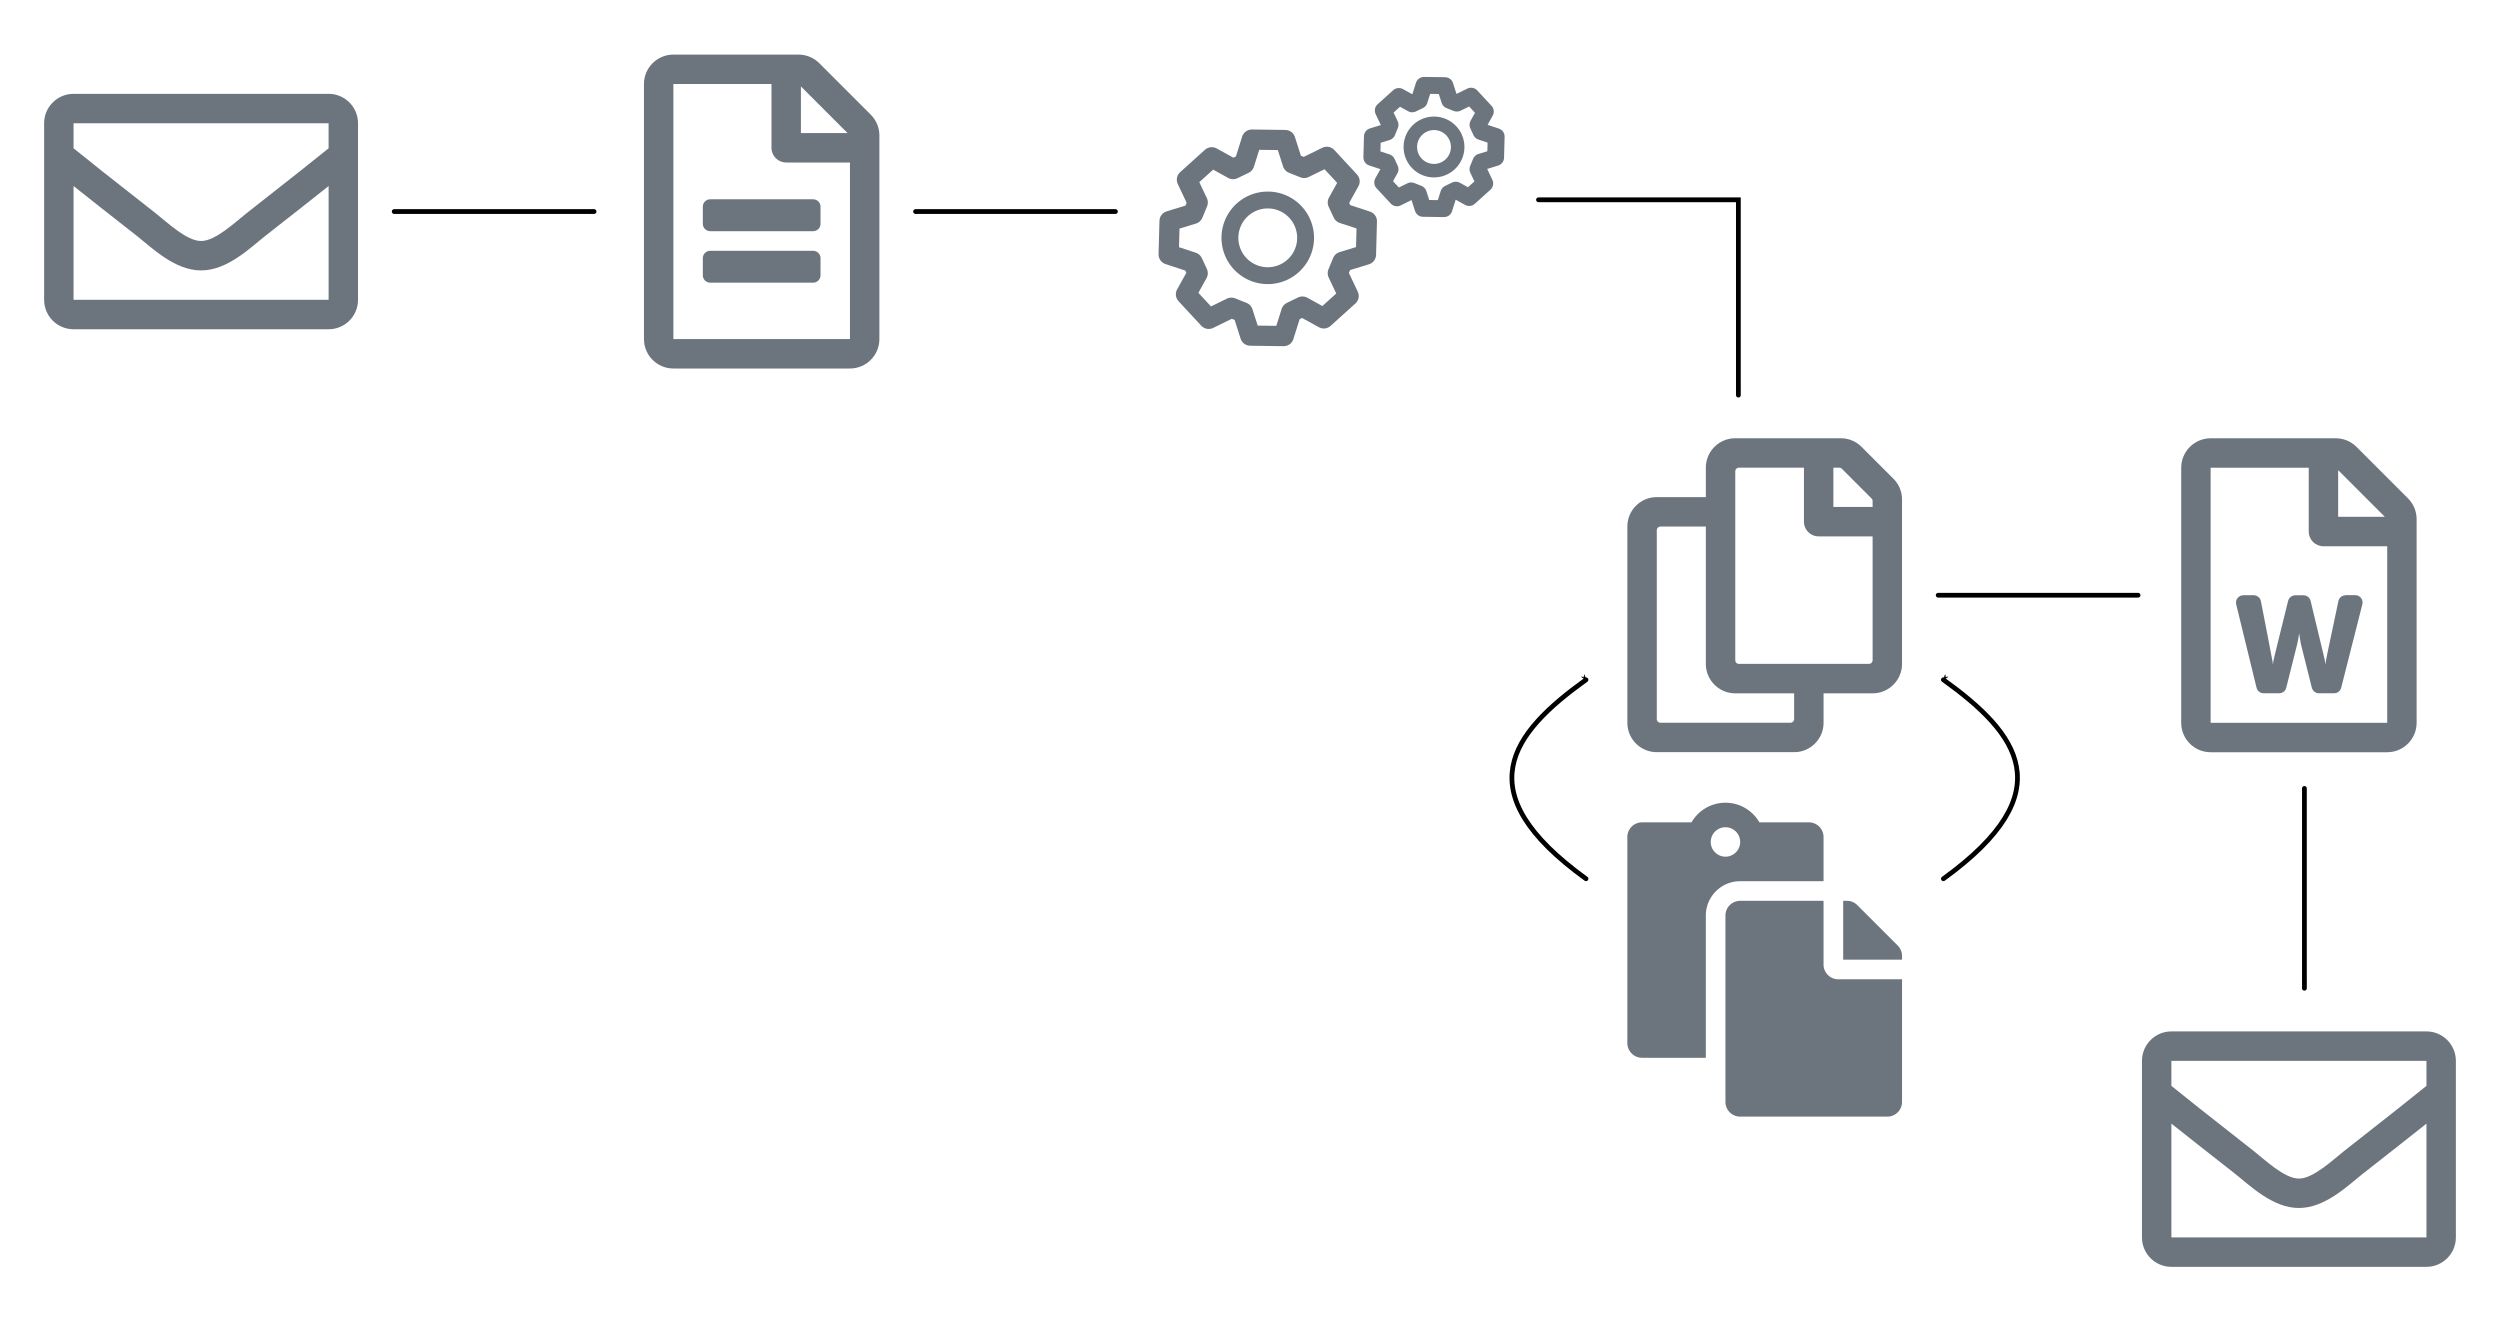 <?xml version="1.0" encoding="UTF-8" standalone="no"?>
<!-- Created with Inkscape (http://www.inkscape.org/) -->

<svg
   xmlns:dc="http://purl.org/dc/elements/1.1/"
   xmlns:cc="http://creativecommons.org/ns#"
   xmlns:rdf="http://www.w3.org/1999/02/22-rdf-syntax-ns#"
   xmlns:svg="http://www.w3.org/2000/svg"
   xmlns="http://www.w3.org/2000/svg"
   xmlns:sodipodi="http://sodipodi.sourceforge.net/DTD/sodipodi-0.dtd"
   xmlns:inkscape="http://www.inkscape.org/namespaces/inkscape"
   width="1400"
   height="740"
   viewBox="0 0 370.417 195.792"
   version="1.1"
   id="svg8"
   inkscape:version="0.92.4 (unknown)"
   sodipodi:docname="#1.svg">
  <defs
     id="defs2">
    <marker
       inkscape:isstock="true"
       style="overflow:visible"
       id="marker1243"
       refX="0"
       refY="0"
       orient="auto"
       inkscape:stockid="Arrow1Mstart">
      <path
         transform="matrix(0.4,0,0,0.4,4,0)"
         style="fill:#000000;fill-opacity:1;fill-rule:evenodd;stroke:#000000;stroke-width:1pt;stroke-opacity:1"
         d="M 0,0 5,-5 -12.5,0 5,5 Z"
         id="path1241"
         inkscape:connector-curvature="0" />
    </marker>
    <marker
       inkscape:stockid="Arrow1Lstart"
       orient="auto"
       refY="0"
       refX="0"
       id="Arrow1Lstart"
       style="overflow:visible"
       inkscape:isstock="true">
      <path
         id="path5706"
         d="M 0,0 5,-5 -12.5,0 5,5 Z"
         style="fill:#000000;fill-opacity:1;fill-rule:evenodd;stroke:#000000;stroke-width:1pt;stroke-opacity:1"
         transform="matrix(0.8,0,0,0.8,10,0)"
         inkscape:connector-curvature="0" />
    </marker>
    <marker
       inkscape:stockid="Arrow1Lend"
       orient="auto"
       refY="0"
       refX="0"
       id="Arrow1Lend"
       style="overflow:visible"
       inkscape:isstock="true">
      <path
         id="path5709"
         d="M 0,0 5,-5 -12.5,0 5,5 Z"
         style="fill:#000000;fill-opacity:1;fill-rule:evenodd;stroke:#000000;stroke-width:1pt;stroke-opacity:1"
         transform="matrix(-0.8,0,0,-0.8,-10,0)"
         inkscape:connector-curvature="0" />
    </marker>
    <marker
       inkscape:isstock="true"
       style="overflow:visible"
       id="marker5656"
       refX="0"
       refY="0"
       orient="auto"
       inkscape:stockid="Arrow1Mend">
      <path
         transform="matrix(-0.4,0,0,-0.4,-4,0)"
         style="fill:#000000;fill-opacity:1;fill-rule:evenodd;stroke:#000000;stroke-width:1pt;stroke-opacity:1"
         d="M 0,0 5,-5 -12.5,0 5,5 Z"
         id="path5654"
         inkscape:connector-curvature="0" />
    </marker>
    <marker
       inkscape:isstock="true"
       style="overflow:visible"
       id="marker3402"
       refX="0"
       refY="0"
       orient="auto"
       inkscape:stockid="Arrow1Mend">
      <path
         transform="matrix(-0.4,0,0,-0.4,-4,0)"
         style="fill:#000000;fill-opacity:1;fill-rule:evenodd;stroke:#000000;stroke-width:1pt;stroke-opacity:1"
         d="M 0,0 5,-5 -12.5,0 5,5 Z"
         id="path3400"
         inkscape:connector-curvature="0" />
    </marker>
    <marker
       inkscape:stockid="Arrow1Mstart"
       orient="auto"
       refY="0"
       refX="0"
       id="marker5502-2-8-5"
       style="overflow:visible"
       inkscape:isstock="true"
       inkscape:collect="always">
      <path
         inkscape:connector-curvature="0"
         id="path5504-0-8-92"
         d="M 0,0 5,-5 -12.5,0 5,5 Z"
         style="fill:#000000;fill-opacity:1;fill-rule:evenodd;stroke:#000000;stroke-width:1pt;stroke-opacity:1"
         transform="matrix(0.4,0,0,0.4,4,0)" />
    </marker>
    <marker
       inkscape:stockid="Arrow1Mend"
       orient="auto"
       refY="0"
       refX="0"
       id="Arrow1Mend-7-6-2"
       style="overflow:visible"
       inkscape:isstock="true"
       inkscape:collect="always">
      <path
         inkscape:connector-curvature="0"
         id="path4925-5-2-8"
         d="M 0,0 5,-5 -12.5,0 5,5 Z"
         style="fill:#000000;fill-opacity:1;fill-rule:evenodd;stroke:#000000;stroke-width:1pt;stroke-opacity:1"
         transform="matrix(-0.4,0,0,-0.4,-4,0)" />
    </marker>
    <marker
       inkscape:isstock="true"
       style="overflow:visible"
       id="Arrow2Mend-3"
       refX="0"
       refY="0"
       orient="auto"
       inkscape:stockid="Arrow2Mend">
      <path
         inkscape:connector-curvature="0"
         transform="scale(-0.6)"
         d="M 8.719,4.034 -2.207,0.016 8.719,-4.002 c -1.745,2.372 -1.735,5.617 -6e-7,8.035 z"
         style="fill:#000080;fill-opacity:1;fill-rule:evenodd;stroke:#000080;stroke-width:0.625;stroke-linejoin:round;stroke-opacity:1"
         id="path4536-6" />
    </marker>
    <marker
       inkscape:stockid="Arrow1Mstart"
       orient="auto"
       refY="0"
       refX="0"
       id="marker5502-2-8-5-6"
       style="overflow:visible"
       inkscape:isstock="true">
      <path
         inkscape:connector-curvature="0"
         id="path5504-0-8-92-1"
         d="M 0,0 5,-5 -12.5,0 5,5 Z"
         style="fill:#000000;fill-opacity:1;fill-rule:evenodd;stroke:#000000;stroke-width:1pt;stroke-opacity:1"
         transform="matrix(0.4,0,0,0.4,4,0)" />
    </marker>
    <marker
       inkscape:isstock="true"
       style="overflow:visible"
       id="marker5656-8"
       refX="0"
       refY="0"
       orient="auto"
       inkscape:stockid="Arrow1Mend">
      <path
         transform="matrix(-0.4,0,0,-0.4,-4,0)"
         style="fill:#000000;fill-opacity:1;fill-rule:evenodd;stroke:#000000;stroke-width:1pt;stroke-opacity:1"
         d="M 0,0 5,-5 -12.5,0 5,5 Z"
         id="path5654-7"
         inkscape:connector-curvature="0" />
    </marker>
    <marker
       inkscape:stockid="Arrow1Mend"
       orient="auto"
       refY="0"
       refX="0"
       id="Arrow1Mend-7-6-2-3"
       style="overflow:visible"
       inkscape:isstock="true"
       inkscape:collect="always">
      <path
         inkscape:connector-curvature="0"
         id="path4925-5-2-8-6"
         d="M 0,0 5,-5 -12.5,0 5,5 Z"
         style="fill:#000000;fill-opacity:1;fill-rule:evenodd;stroke:#000000;stroke-width:1pt;stroke-opacity:1"
         transform="matrix(-0.4,0,0,-0.4,-4,0)" />
    </marker>
    <marker
       inkscape:stockid="Arrow1Mend"
       orient="auto"
       refY="0"
       refX="0"
       id="Arrow1Mend-7-6-2-5"
       style="overflow:visible"
       inkscape:isstock="true"
       inkscape:collect="always">
      <path
         inkscape:connector-curvature="0"
         id="path4925-5-2-8-3"
         d="M 0,0 5,-5 -12.5,0 5,5 Z"
         style="fill:#000000;fill-opacity:1;fill-rule:evenodd;stroke:#000000;stroke-width:1pt;stroke-opacity:1"
         transform="matrix(-0.4,0,0,-0.4,-4,0)" />
    </marker>
    <marker
       inkscape:stockid="Arrow1Mend"
       orient="auto"
       refY="0"
       refX="0"
       id="Arrow1Mend-7-6-2-3-6"
       style="overflow:visible"
       inkscape:isstock="true"
       inkscape:collect="always">
      <path
         inkscape:connector-curvature="0"
         id="path4925-5-2-8-6-2"
         d="M 0,0 5,-5 -12.5,0 5,5 Z"
         style="fill:#000000;fill-opacity:1;fill-rule:evenodd;stroke:#000000;stroke-width:1pt;stroke-opacity:1"
         transform="matrix(-0.4,0,0,-0.4,-4,0)" />
    </marker>
    <marker
       inkscape:stockid="Arrow1Mend"
       orient="auto"
       refY="0"
       refX="0"
       id="Arrow1Mend-7-6-2-5-1"
       style="overflow:visible"
       inkscape:isstock="true"
       inkscape:collect="always">
      <path
         inkscape:connector-curvature="0"
         id="path4925-5-2-8-3-2"
         d="M 0,0 5,-5 -12.5,0 5,5 Z"
         style="fill:#000000;fill-opacity:1;fill-rule:evenodd;stroke:#000000;stroke-width:1pt;stroke-opacity:1"
         transform="matrix(-0.4,0,0,-0.4,-4,0)" />
    </marker>
  </defs>
  <sodipodi:namedview
     id="base"
     pagecolor="#ffffff"
     bordercolor="#666666"
     borderopacity="1.0"
     inkscape:pageopacity="0.0"
     inkscape:pageshadow="2"
     inkscape:zoom="0.49497475"
     inkscape:cx="846.20981"
     inkscape:cy="464.31496"
     inkscape:document-units="mm"
     inkscape:current-layer="layer1"
     showgrid="false"
     units="px"
     inkscape:snap-global="false"
     inkscape:window-width="1920"
     inkscape:window-height="1028"
     inkscape:window-x="0"
     inkscape:window-y="24"
     inkscape:window-maximized="1" />
  <g
     inkscape:label="Layer 1"
     inkscape:groupmode="layer"
     id="layer1"
     transform="translate(0,-101.208)">
    <g
       id="g4481"
       transform="translate(-18.661,20.554)">
      <path
         style="fill:#6c757d;fill-opacity:1;stroke-width:0.091"
         inkscape:connector-curvature="0"
         d="m 140.236,111.272 v 2.544 c 0,0.6 -0.491,1.09 -1.09,1.09 h -15.261 c -0.6,0 -1.09,-0.491 -1.09,-1.09 v -2.544 c 0,-0.6 0.491,-1.09 1.09,-1.09 h 15.261 c 0.6,0 1.09,0.491 1.09,1.09 z m -1.09,6.541 h -15.261 c -0.6,0 -1.09,0.491 -1.09,1.09 v 2.544 c 0,0.6 0.491,1.09 1.09,1.09 h 15.261 c 0.6,0 1.09,-0.491 1.09,-1.09 v -2.544 c 0,-0.6 -0.491,-1.09 -1.09,-1.09 z m 9.811,-17.087 v 30.169 c 0,2.407 -1.953,4.36 -4.36,4.36 h -26.162 c -2.407,0 -4.36,-1.953 -4.36,-4.36 V 93.103 c 0,-2.407 1.953,-4.36 4.36,-4.36 h 18.541 c 1.154,0 2.262,0.463 3.08,1.281 l 7.622,7.622 c 0.818,0.808 1.281,1.926 1.281,3.08 z M 137.329,93.458 v 6.913 h 6.913 z m 7.267,37.436 v -26.162 h -9.448 c -1.208,0 -2.18,-0.972 -2.18,-2.18 v -9.448 h -14.535 v 37.79 z"
         id="path859" />
      <path
         style="fill:#6c757d;fill-opacity:1;stroke-width:0.091"
         inkscape:connector-curvature="0"
         d="m 67.349,94.557 h -37.79 c -2.408,0 -4.36,1.952 -4.36,4.36 v 26.162 c 0,2.408 1.952,4.36 4.36,4.36 h 37.79 c 2.408,0 4.36,-1.952 4.36,-4.36 V 98.917 c 0,-2.408 -1.952,-4.36 -4.36,-4.36 z m 0,4.36 v 3.707 c -2.037,1.659 -5.284,4.238 -12.226,9.674 -1.53,1.203 -4.56,4.094 -6.669,4.061 -2.108,0.034 -5.14,-2.858 -6.669,-4.061 -6.941,-5.435 -10.189,-8.015 -12.226,-9.674 v -3.707 z m -37.79,26.162 v -16.86 c 2.082,1.658 5.033,3.985 9.533,7.508 1.986,1.563 5.463,5.013 9.362,4.992 3.88,0.021 7.314,-3.379 9.362,-4.992 4.499,-3.523 7.452,-5.85 9.534,-7.508 v 16.86 z"
         id="path870" />
      <path
         sodipodi:nodetypes="cc"
         inkscape:connector-curvature="0"
         id="path4883-5-7-4"
         d="M 77.068,111.998 H 106.682"
         style="fill:none;fill-opacity:1;fill-rule:evenodd;stroke:#000000;stroke-width:0.706;stroke-linecap:round;stroke-linejoin:miter;stroke-miterlimit:4;stroke-dasharray:none;stroke-opacity:1;marker-end:url(#Arrow1Mend-7-6-2)" />
      <g
         transform="translate(-34.973,2.386)"
         id="g2570">
        <path
           sodipodi:nodetypes="ccccccccccccccccccccccccccccccccc"
           inkscape:connector-curvature="0"
           id="path6575-8-2"
           d="m 244.959,124.495 -1.123,3.566 -4.952,-0.066 -1.108,-3.457 -1.697,-0.673 -3.357,1.645 -3.367,-3.633 1.736,-3.128 -0.747,-1.609 -3.55,-1.171 0.133,-4.951 3.472,-1.061 0.696,-1.688 -1.6,-3.378 3.678,-3.318 3.162,1.747 1.655,-0.801 1.123,-3.566 4.952,0.066 1.108,3.457 1.697,0.673 3.357,-1.645 3.367,3.633 -1.736,3.128 0.747,1.609 3.55,1.17 -0.133,4.951 -3.472,1.061 -0.696,1.688 1.6,3.379 -3.678,3.318 -3.162,-1.747 z"
           style="fill:none;fill-rule:evenodd;stroke:#6c757d;stroke-width:3;stroke-linecap:butt;stroke-linejoin:round;stroke-miterlimit:4;stroke-dasharray:none;stroke-opacity:1" />
        <path
           id="path6622-4-6"
           d="m 247.079,113.507 a 5.605,5.605 0 0 1 -5.605,5.605 5.605,5.605 0 0 1 -5.605,-5.605 5.605,5.605 0 0 1 5.605,-5.605 5.605,5.605 0 0 1 5.605,5.605 z"
           style="opacity:1;fill:none;fill-opacity:1;fill-rule:nonzero;stroke:#6c757d;stroke-width:2.5;stroke-linecap:round;stroke-linejoin:round;stroke-miterlimit:4;stroke-dasharray:none;stroke-dashoffset:0;stroke-opacity:1"
           inkscape:connector-curvature="0" />
        <path
           sodipodi:nodetypes="ccccccccccccccccccccccccccccccccc"
           inkscape:connector-curvature="0"
           id="path6575-8-2-9"
           d="m 268.293,106.943 -0.704,2.238 -3.108,-0.041 -0.695,-2.169 -1.065,-0.422 -2.106,1.033 -2.113,-2.279 1.089,-1.963 -0.469,-1.01 -2.228,-0.735 0.083,-3.107 2.179,-0.666 0.436,-1.059 -1.004,-2.12 2.308,-2.082 1.984,1.096 1.039,-0.503 0.704,-2.238 3.108,0.041 0.695,2.169 1.065,0.422 2.106,-1.033 2.113,2.28 -1.089,1.963 0.469,1.01 2.228,0.734 -0.083,3.107 -2.179,0.666 -0.436,1.059 1.004,2.12 -2.308,2.082 -1.984,-1.096 z"
           style="fill:none;fill-rule:evenodd;stroke:#6c757d;stroke-width:2.5;stroke-linecap:butt;stroke-linejoin:round;stroke-miterlimit:4;stroke-dasharray:none;stroke-opacity:1" />
        <path
           id="path6622-47-1"
           d="m 269.613,100.048 a 3.507,3.507 0 0 1 -3.507,3.507 3.507,3.507 0 0 1 -3.507,-3.507 3.507,3.507 0 0 1 3.507,-3.507 3.507,3.507 0 0 1 3.507,3.507 z"
           style="opacity:1;fill:none;fill-opacity:1;fill-rule:nonzero;stroke:#6c757d;stroke-width:2;stroke-linecap:round;stroke-linejoin:round;stroke-miterlimit:4;stroke-dasharray:none;stroke-dashoffset:0;stroke-opacity:1"
           inkscape:connector-curvature="0" />
      </g>
      <path
         sodipodi:nodetypes="cc"
         inkscape:connector-curvature="0"
         id="path4883-5-7-4-5"
         d="m 154.315,111.998 h 29.614"
         style="fill:none;fill-opacity:1;fill-rule:evenodd;stroke:#000000;stroke-width:0.706;stroke-linecap:round;stroke-linejoin:miter;stroke-miterlimit:4;stroke-dasharray:none;stroke-opacity:1;marker-end:url(#Arrow1Mend-7-6-2-5)" />
      <path
         style="fill:#6c757d;fill-opacity:1;stroke-width:0.091"
         inkscape:connector-curvature="0"
         d="m 271.41,216.305 c 0,-2.805 2.282,-5.087 5.087,-5.087 h 12.354 v -6.541 c 0,-1.204 -0.976,-2.18 -2.18,-2.18 h -7.323 c -1.007,-1.736 -2.885,-2.907 -5.032,-2.907 -2.147,0 -4.025,1.171 -5.032,2.907 h -7.323 c -1.204,0 -2.18,0.976 -2.18,2.18 v 30.523 c 0,1.204 0.976,2.18 2.18,2.18 h 9.448 z m 2.907,-13.081 c 1.204,0 2.18,0.976 2.18,2.18 0,1.204 -0.976,2.18 -2.18,2.18 -1.204,0 -2.18,-0.976 -2.18,-2.18 0,-1.204 0.976,-2.18 2.18,-2.18 z m 16.715,22.529 h 9.448 v 18.168 c 0,1.204 -0.976,2.18 -2.18,2.18 H 276.497 c -1.204,0 -2.18,-0.976 -2.18,-2.18 v -27.616 c 0,-1.204 0.976,-2.18 2.18,-2.18 h 12.354 v 9.448 c 0,1.199 0.981,2.18 2.18,2.18 z m 9.448,-3.457 v 0.55 h -8.721 v -8.721 h 0.55 a 2.18,2.18 0 0 1 1.542,0.639 l 5.99,5.99 a 2.18,2.18 0 0 1 0.639,1.542 z"
         id="path826" />
      <path
         style="fill:#6c757d;fill-opacity:1;stroke-width:0.091"
         inkscape:connector-curvature="0"
         d="m 299.202,151.581 -4.713,-4.713 a 4.36,4.36 0 0 0 -3.083,-1.277 h -15.636 c -2.408,0 -4.36,1.952 -4.36,4.36 v 4.36 h -7.267 c -2.408,0 -4.36,1.952 -4.36,4.36 v 29.069 c 0,2.408 1.952,4.36 4.36,4.36 h 20.349 c 2.408,0 4.36,-1.952 4.36,-4.36 v -4.36 h 7.267 c 2.408,0 4.36,-1.952 4.36,-4.36 v -24.356 a 4.36,4.36 0 0 0 -1.277,-3.083 z m -15.256,36.16 h -19.258 a 0.545,0.545 0 0 1 -0.545,-0.545 v -27.979 a 0.545,0.545 0 0 1 0.545,-0.545 h 6.722 v 20.349 c 0,2.408 1.952,4.36 4.36,4.36 h 8.721 v 3.815 a 0.545,0.545 0 0 1 -0.545,0.545 z m 11.628,-8.721 h -19.258 a 0.545,0.545 0 0 1 -0.545,-0.545 v -27.979 a 0.545,0.545 0 0 1 0.545,-0.545 h 9.629 v 7.994 c 0,1.204 0.976,2.18 2.18,2.18 h 7.994 v 18.35 a 0.545,0.545 0 0 1 -0.545,0.545 z m 0.545,-23.256 h -5.814 v -5.814 h 0.875 c 0.145,0 0.283,0.057 0.385,0.16 l 4.394,4.394 a 0.545,0.545 0 0 1 0.16,0.385 z"
         id="path837" />
      <path
         sodipodi:nodetypes="cc"
         inkscape:connector-curvature="0"
         id="path5646"
         d="m 253.653,181.375 c -11.026,7.926 -17.853,16.577 0,29.482"
         style="fill:none;fill-rule:evenodd;stroke:#000000;stroke-width:0.706;stroke-linecap:round;stroke-linejoin:miter;stroke-miterlimit:4;stroke-dasharray:none;stroke-opacity:1;marker-start:url(#marker5502-2-8-5);marker-end:url(#marker5656)" />
      <path
         sodipodi:nodetypes="cc"
         inkscape:connector-curvature="0"
         id="path5646-9"
         d="m 306.609,181.375 c 11.026,7.926 17.853,16.577 0,29.482"
         style="fill:none;fill-rule:evenodd;stroke:#000000;stroke-width:0.706;stroke-linecap:round;stroke-linejoin:miter;stroke-miterlimit:4;stroke-dasharray:none;stroke-opacity:1;marker-start:url(#marker5502-2-8-5-6);marker-end:url(#marker5656-8)" />
      <path
         sodipodi:nodetypes="cc"
         inkscape:connector-curvature="0"
         id="path4883-5-7-4-7"
         d="m 305.837,168.847 h 29.614"
         style="fill:none;fill-opacity:1;fill-rule:evenodd;stroke:#000000;stroke-width:0.706;stroke-linecap:round;stroke-linejoin:miter;stroke-miterlimit:4;stroke-dasharray:none;stroke-opacity:1;marker-end:url(#Arrow1Mend-7-6-2-3)" />
      <path
         style="fill:#6c757d;fill-opacity:1;stroke-width:0.091"
         inkscape:connector-curvature="0"
         d="m 375.445,154.494 -7.622,-7.622 c -0.818,-0.818 -1.926,-1.281 -3.08,-1.281 H 346.203 c -2.407,0.009 -4.36,1.962 -4.36,4.369 v 37.79 c 0,2.407 1.953,4.36 4.36,4.36 h 26.162 c 2.407,0 4.36,-1.953 4.36,-4.36 V 157.582 c 0,-1.154 -0.463,-2.271 -1.281,-3.089 z m -3.434,2.734 h -6.913 v -6.913 z m -25.808,30.523 v -37.79 h 14.535 v 9.448 c 0,1.208 0.972,2.18 2.18,2.18 h 9.448 v 26.162 z m 19.994,-18.895 c -0.518,0 -0.963,0.363 -1.063,0.863 -1.871,8.875 -1.853,8.666 -1.908,9.402 -0.018,-0.109 -0.036,-0.236 -0.064,-0.391 -0.073,-0.463 0.027,0.018 -2.144,-9.039 -0.118,-0.491 -0.554,-0.836 -1.063,-0.836 h -1.208 c -0.5,0 -0.936,0.345 -1.063,0.827 -2.217,8.993 -2.18,8.739 -2.253,9.42 -0.009,-0.1 -0.018,-0.227 -0.045,-0.382 -0.064,-0.472 -1.281,-6.659 -1.735,-8.993 -0.1,-0.509 -0.545,-0.881 -1.072,-0.881 h -1.526 c -0.709,0 -1.226,0.663 -1.063,1.344 0.727,2.961 2.425,9.947 3.016,12.354 0.118,0.491 0.554,0.827 1.063,0.827 h 2.289 c 0.5,0 0.936,-0.336 1.054,-0.827 l 1.626,-6.486 c 0.136,-0.563 0.227,-1.09 0.273,-1.572 l 0.263,1.572 c 0.009,0.036 1.145,4.588 1.626,6.486 0.118,0.481 0.554,0.827 1.054,0.827 h 2.244 c 0.5,0 0.936,-0.336 1.054,-0.827 1.89,-7.44 2.743,-10.81 3.134,-12.354 0.173,-0.69 -0.345,-1.354 -1.054,-1.354 h -1.435 z"
         id="path815" />
      <path
         style="fill:#6c757d;fill-opacity:1;stroke-width:0.091"
         inkscape:connector-curvature="0"
         d="m 378.18,233.475 h -37.79 c -2.408,0 -4.36,1.952 -4.36,4.36 v 26.162 c 0,2.408 1.952,4.36 4.36,4.36 h 37.79 c 2.408,0 4.36,-1.952 4.36,-4.36 v -26.162 c 0,-2.408 -1.952,-4.36 -4.36,-4.36 z m 0,4.36 v 3.707 c -2.037,1.659 -5.284,4.238 -12.226,9.674 -1.53,1.203 -4.56,4.094 -6.669,4.061 -2.108,0.034 -5.14,-2.858 -6.669,-4.061 -6.941,-5.435 -10.189,-8.015 -12.226,-9.674 v -3.707 z m -37.79,26.162 v -16.86 c 2.082,1.658 5.033,3.985 9.533,7.508 1.986,1.563 5.463,5.013 9.362,4.992 3.881,0.021 7.314,-3.379 9.362,-4.991 4.499,-3.523 7.452,-5.85 9.534,-7.508 v 16.86 z"
         id="path870-2" />
      <path
         sodipodi:nodetypes="cc"
         inkscape:connector-curvature="0"
         id="path4883-5-7-4-7-9"
         d="m 360.098,197.469 v 29.614"
         style="fill:none;fill-opacity:1;fill-rule:evenodd;stroke:#000000;stroke-width:0.706;stroke-linecap:round;stroke-linejoin:miter;stroke-miterlimit:4;stroke-dasharray:none;stroke-opacity:1;marker-end:url(#Arrow1Mend-7-6-2-3-6)" />
      <path
         sodipodi:nodetypes="cc"
         inkscape:connector-curvature="0"
         id="path4883-5-7-4-5-7"
         d="m 246.615,110.256 h 29.614 v 28.944"
         style="fill:none;fill-opacity:1;fill-rule:evenodd;stroke:#000000;stroke-width:0.706;stroke-linecap:round;stroke-linejoin:miter;stroke-miterlimit:4;stroke-dasharray:none;stroke-opacity:1;marker-end:url(#Arrow1Mend-7-6-2-5-1)" />
    </g>
  </g>
</svg>
